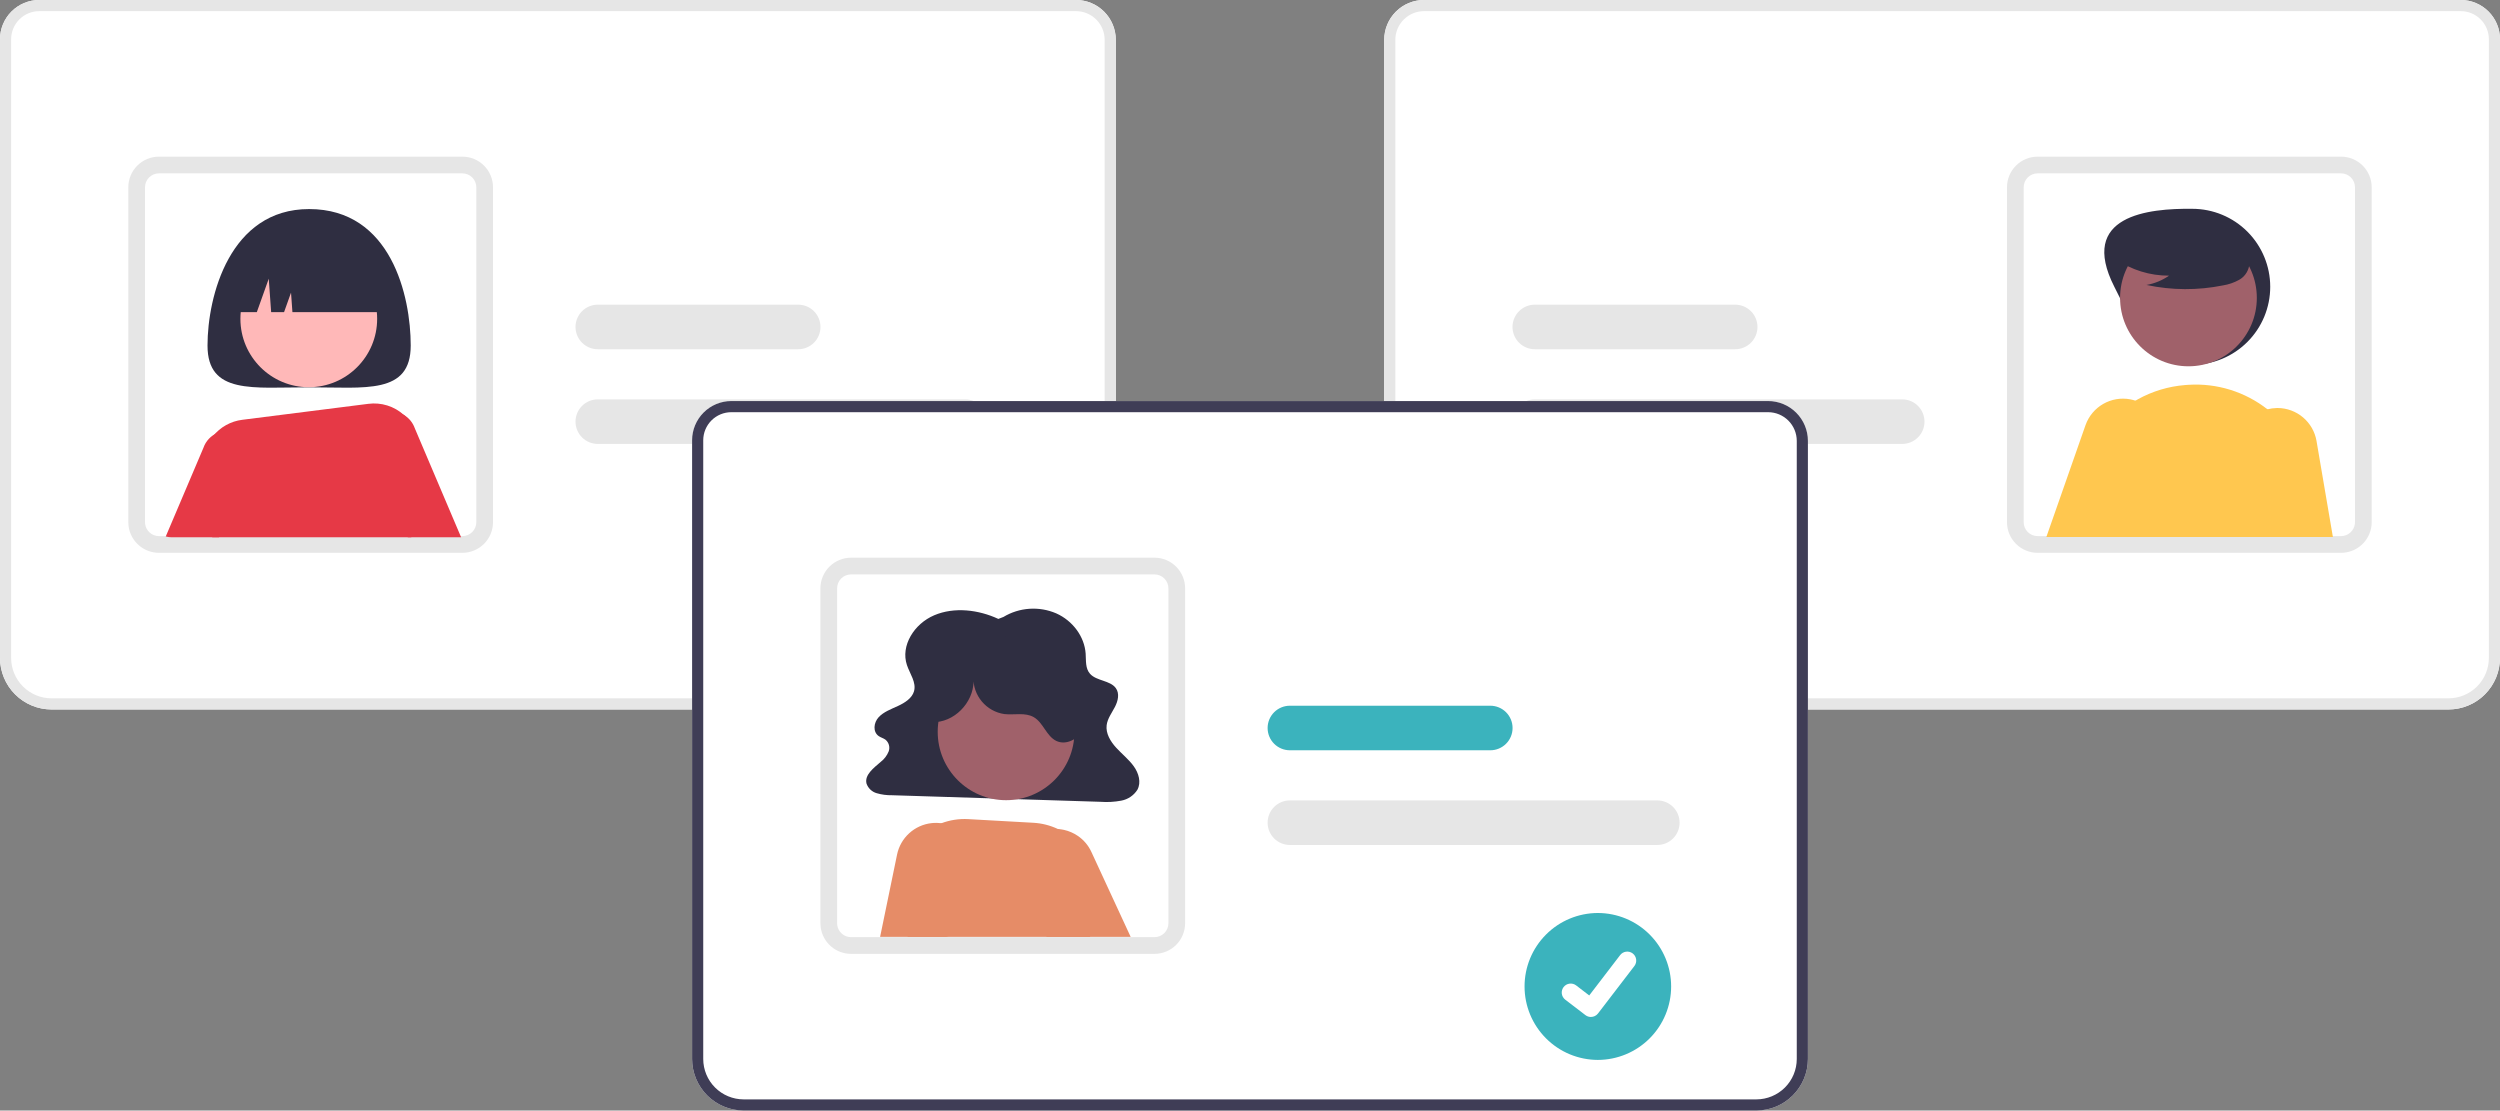 <svg width="466" height="207" viewBox="0 0 466 207" fill="none" xmlns="http://www.w3.org/2000/svg">
<rect x="0" y="0" width="466" height="207" fill="#808080" stroke="none"/>
<g clip-path="url(#clip0)">
<path d="M198.386 132.245H9.599C7.054 132.242 4.614 131.229 2.815 129.429C1.015 127.628 0.003 125.187 0 122.641V7.314C0.002 5.375 0.773 3.516 2.143 2.145C3.514 0.773 5.372 0.002 7.31 0H200.566C202.533 0.002 204.419 0.785 205.81 2.176C207.2 3.568 207.983 5.454 207.985 7.422V122.641C207.982 125.187 206.97 127.628 205.17 129.429C203.37 131.229 200.931 132.242 198.386 132.245Z" fill="white"/>
<path d="M198.386 132.245H9.599C7.054 132.242 4.614 131.229 2.815 129.429C1.015 127.628 0.003 125.187 0 122.641V7.314C0.002 5.375 0.773 3.516 2.143 2.145C3.514 0.773 5.372 0.002 7.31 0H200.566C202.533 0.002 204.419 0.785 205.81 2.176C207.2 3.568 207.983 5.454 207.985 7.422V122.641C207.982 125.187 206.97 127.628 205.17 129.429C203.37 131.229 200.931 132.242 198.386 132.245ZM7.31 2.077C5.922 2.078 4.592 2.63 3.61 3.612C2.629 4.594 2.077 5.925 2.075 7.314V122.641C2.078 124.637 2.871 126.55 4.282 127.961C5.692 129.372 7.604 130.166 9.599 130.168H198.386C200.38 130.166 202.293 129.372 203.703 127.961C205.114 126.55 205.907 124.637 205.909 122.641V7.422C205.908 6.005 205.344 4.646 204.343 3.644C203.341 2.642 201.983 2.078 200.566 2.077H7.31Z" fill="#E6E6E6"/>
<path d="M86.191 103.046H29.624C28.24 103.044 26.904 102.539 25.863 101.626C24.822 100.713 24.148 99.454 23.965 98.081C23.931 97.834 23.915 97.585 23.916 97.335V34.91C23.918 33.396 24.52 31.944 25.59 30.873C26.66 29.803 28.11 29.201 29.624 29.199H86.191C87.705 29.201 89.155 29.803 90.225 30.873C91.295 31.944 91.897 33.396 91.899 34.91V97.335C91.897 98.849 91.295 100.301 90.225 101.371C89.155 102.442 87.705 103.044 86.191 103.046ZM29.624 32.314C28.936 32.315 28.276 32.588 27.79 33.075C27.304 33.562 27.03 34.221 27.029 34.91V97.335C27.028 97.442 27.035 97.549 27.049 97.654C27.129 98.282 27.434 98.859 27.907 99.278C28.381 99.697 28.991 99.929 29.624 99.931H86.191C86.879 99.93 87.539 99.656 88.025 99.17C88.511 98.683 88.785 98.023 88.786 97.335V34.91C88.785 34.221 88.511 33.562 88.025 33.075C87.539 32.588 86.879 32.315 86.191 32.314H29.624Z" fill="#E6E6E6"/>
<path d="M179.918 82.748H111.426C110.325 82.748 109.27 82.31 108.491 81.531C107.713 80.752 107.275 79.696 107.275 78.595C107.275 77.493 107.713 76.437 108.491 75.658C109.27 74.879 110.325 74.442 111.426 74.442H179.918C181.019 74.442 182.075 74.879 182.853 75.658C183.631 76.437 184.069 77.493 184.069 78.595C184.069 79.696 183.631 80.752 182.853 81.531C182.075 82.31 181.019 82.748 179.918 82.748Z" fill="#E6E6E6"/>
<path d="M148.785 65.097H111.426C110.325 65.097 109.27 64.66 108.491 63.881C107.713 63.102 107.275 62.045 107.275 60.944C107.275 59.843 107.713 58.786 108.491 58.007C109.27 57.229 110.325 56.791 111.426 56.791H148.785C149.886 56.791 150.942 57.229 151.721 58.007C152.499 58.786 152.936 59.843 152.936 60.944C152.936 62.045 152.499 63.102 151.721 63.881C150.942 64.66 149.886 65.097 148.785 65.097Z" fill="#E6E6E6"/>
<path d="M76.558 64.407C76.558 73.581 68.079 72.194 57.62 72.194C47.16 72.194 38.681 73.581 38.681 64.407C38.681 55.232 42.822 38.969 57.62 38.969C72.926 38.969 76.558 55.232 76.558 64.407Z" fill="#2F2E41"/>
<path d="M77.325 79.848C76.96 78.793 76.232 77.902 75.271 77.335C75.085 77.221 74.891 77.122 74.689 77.039C73.847 76.689 72.92 76.591 72.022 76.759C71.125 76.927 70.296 77.353 69.636 77.984C68.977 78.616 68.516 79.426 68.309 80.316C68.103 81.205 68.16 82.136 68.473 82.994L76.018 100.151H85.954L77.325 79.848Z" fill="#E63946"/>
<path d="M44.403 80.782C43.806 80.494 43.156 80.335 42.494 80.316C41.832 80.297 41.173 80.418 40.561 80.671C39.949 80.925 39.398 81.305 38.943 81.786C38.488 82.268 38.14 82.84 37.922 83.466L30.896 100C31.256 100.101 31.628 100.151 32.002 100.151H40.817L46.774 86.612C47.171 85.519 47.148 84.317 46.71 83.24C46.272 82.163 45.45 81.287 44.403 80.782Z" fill="#E63946"/>
<path d="M57.557 72.178C64.595 72.178 70.301 66.47 70.301 59.428C70.301 52.386 64.595 46.678 57.557 46.678C50.518 46.678 44.812 52.386 44.812 59.428C44.812 66.47 50.518 72.178 57.557 72.178Z" fill="#FFB8B8"/>
<path d="M75.493 77.537C75.421 77.47 75.348 77.397 75.27 77.335C74.382 76.534 73.331 75.934 72.189 75.579C71.046 75.223 69.841 75.119 68.655 75.274L45.17 78.249C43.019 78.515 41.056 79.609 39.698 81.3C38.34 82.99 37.693 85.143 37.896 87.302C38.218 90.926 38.736 95.499 39.567 100.151H76.666L78.031 84.286C78.141 83.043 77.969 81.791 77.53 80.623C77.091 79.455 76.395 78.4 75.493 77.537Z" fill="#E63946"/>
<path d="M42.832 58.177H47.873L50.096 51.947L50.541 58.177H52.95L54.247 54.543L54.507 58.177H72.408C72.408 54.597 70.987 51.164 68.457 48.633C65.927 46.102 62.495 44.68 58.917 44.68H56.323C52.745 44.68 49.313 46.102 46.783 48.633C44.253 51.164 42.832 54.597 42.832 58.177Z" fill="#2F2E41"/>
<path d="M258.016 122.641V7.422C258.018 5.454 258.8 3.568 260.191 2.176C261.582 0.785 263.467 0.002 265.434 0H458.691C460.629 0.002 462.487 0.773 463.857 2.145C465.227 3.516 465.998 5.375 466 7.314V122.641C465.998 125.187 464.985 127.628 463.186 129.429C461.386 131.229 458.946 132.242 456.401 132.245H267.615C265.07 132.242 262.63 131.229 260.83 129.429C259.031 127.628 258.018 125.187 258.016 122.641Z" fill="white"/>
<path d="M258.016 122.641V7.422C258.018 5.454 258.8 3.568 260.191 2.176C261.582 0.785 263.467 0.002 265.434 0H458.691C460.629 0.002 462.487 0.773 463.857 2.145C465.227 3.516 465.998 5.375 466 7.314V122.641C465.998 125.187 464.985 127.628 463.186 129.429C461.386 131.229 458.946 132.242 456.401 132.245H267.615C265.07 132.242 262.63 131.229 260.83 129.429C259.031 127.628 258.018 125.187 258.016 122.641ZM265.434 2.077C264.017 2.078 262.659 2.642 261.658 3.644C260.656 4.646 260.093 6.005 260.091 7.422V122.641C260.093 124.637 260.887 126.55 262.297 127.961C263.708 129.372 265.62 130.166 267.615 130.168H456.401C458.396 130.166 460.308 129.372 461.719 127.961C463.129 126.55 463.923 124.637 463.925 122.641V7.314C463.923 5.925 463.371 4.594 462.39 3.612C461.409 2.63 460.078 2.078 458.691 2.077H265.434Z" fill="#E6E6E6"/>
<path d="M374.102 97.335V34.91C374.103 33.396 374.705 31.944 375.775 30.873C376.845 29.803 378.296 29.201 379.809 29.199H436.377C437.89 29.201 439.341 29.803 440.411 30.873C441.481 31.944 442.083 33.396 442.084 34.91V97.335C442.086 97.585 442.07 97.834 442.035 98.081C441.852 99.454 441.178 100.713 440.138 101.626C439.097 102.539 437.761 103.044 436.377 103.046H379.809C378.296 103.044 376.845 102.442 375.775 101.371C374.705 100.301 374.103 98.849 374.102 97.335ZM379.809 32.314C379.121 32.315 378.462 32.588 377.976 33.075C377.489 33.562 377.216 34.221 377.215 34.91V97.335C377.216 98.023 377.489 98.683 377.976 99.17C378.462 99.656 379.121 99.93 379.809 99.931H436.377C437.009 99.929 437.619 99.697 438.093 99.278C438.567 98.859 438.872 98.282 438.951 97.654C438.966 97.549 438.972 97.442 438.971 97.335V34.91C438.97 34.221 438.697 33.562 438.211 33.075C437.724 32.588 437.065 32.315 436.377 32.314H379.809Z" fill="#E6E6E6"/>
<path d="M281.931 78.595C281.932 77.493 282.37 76.438 283.148 75.659C283.926 74.881 284.981 74.443 286.082 74.442H354.573C355.674 74.442 356.73 74.879 357.508 75.658C358.287 76.437 358.724 77.493 358.724 78.595C358.724 79.696 358.287 80.752 357.508 81.531C356.73 82.31 355.674 82.748 354.573 82.748H286.082C284.981 82.746 283.926 82.308 283.148 81.53C282.37 80.751 281.932 79.696 281.931 78.595Z" fill="#E6E6E6"/>
<path d="M281.931 60.944C281.932 59.843 282.37 58.787 283.148 58.009C283.926 57.23 284.981 56.792 286.082 56.791H323.441C324.542 56.791 325.597 57.229 326.376 58.007C327.154 58.786 327.592 59.843 327.592 60.944C327.592 62.045 327.154 63.102 326.376 63.881C325.597 64.66 324.542 65.097 323.441 65.097H286.082C284.981 65.096 283.926 64.658 283.148 63.879C282.37 63.101 281.932 62.045 281.931 60.944Z" fill="#E6E6E6"/>
<path d="M394.113 53.458C397.751 60.614 400.618 67.994 408.642 67.994C412.495 67.994 416.19 66.462 418.915 63.736C421.639 61.01 423.17 57.313 423.17 53.458C423.17 49.603 421.639 45.906 418.915 43.18C416.19 40.454 412.495 38.922 408.642 38.922C400.487 38.82 387.342 40.139 394.113 53.458Z" fill="#2F2E41"/>
<path d="M407.927 68.277C414.965 68.277 420.671 62.568 420.671 55.527C420.671 48.485 414.965 42.776 407.927 42.776C400.888 42.776 395.183 48.485 395.183 55.527C395.183 62.568 400.888 68.277 407.927 68.277Z" fill="#A0616A"/>
<path d="M425.326 78.768C424.504 77.873 423.61 77.046 422.654 76.297C418.47 73.017 413.227 71.391 407.923 71.728C407.71 71.739 407.497 71.754 407.284 71.775C404.213 72.021 401.228 72.918 398.53 74.408C395.832 75.897 393.481 77.945 391.635 80.414C389.761 82.92 388.443 85.799 387.77 88.856C387.097 91.913 387.085 95.079 387.733 98.142C387.874 98.791 387.998 99.445 388.117 100.099H430.364L430.852 96.829C431.339 93.596 431.096 90.296 430.14 87.17C429.183 84.044 427.538 81.173 425.326 78.768Z" fill="#FFC74F"/>
<path d="M431.796 82.179C431.498 80.473 430.611 78.925 429.291 77.806C427.97 76.687 426.298 76.066 424.568 76.053C424.5 76.053 424.428 76.058 424.36 76.058C423.784 76.071 423.211 76.151 422.653 76.297C421.715 76.546 420.836 76.978 420.066 77.569C419.296 78.159 418.649 78.895 418.164 79.736C417.679 80.577 417.365 81.505 417.24 82.468C417.114 83.43 417.18 84.408 417.433 85.345L421.423 100.099H434.852L431.796 82.179Z" fill="#FFC74F"/>
<path d="M402.246 78.311C401.74 77.317 401.014 76.45 400.124 75.778C399.494 75.301 398.789 74.933 398.038 74.688C397.731 74.582 397.417 74.499 397.099 74.438C395.363 74.11 393.568 74.413 392.036 75.292C390.504 76.172 389.337 77.57 388.745 79.235L381.439 100.099H395.304L402.376 84.753C402.847 83.741 403.081 82.634 403.058 81.517C403.036 80.4 402.758 79.304 402.246 78.311Z" fill="#FFC74F"/>
<path d="M394.403 48.321C397.316 50.329 400.772 51.398 404.309 51.383C403.047 52.259 401.611 52.85 400.099 53.116C404.802 54.126 409.662 54.153 414.375 53.197C415.423 53.028 416.434 52.681 417.364 52.169C417.827 51.911 418.231 51.557 418.549 51.132C418.867 50.706 419.091 50.219 419.209 49.701C419.522 47.911 418.128 46.285 416.679 45.188C414.46 43.536 411.902 42.397 409.19 41.855C406.478 41.312 403.679 41.38 400.996 42.053C399.244 42.506 397.489 43.272 396.351 44.679C395.213 46.087 394.876 48.257 395.96 49.706L394.403 48.321Z" fill="#2F2E41"/>
<path d="M327.393 207H138.607C136.062 206.997 133.622 205.984 131.822 204.184C130.023 202.383 129.011 199.942 129.008 197.396V82.069C129.01 80.13 129.781 78.271 131.151 76.9C132.522 75.529 134.38 74.757 136.318 74.755H329.574C331.541 74.757 333.427 75.54 334.817 76.931C336.208 78.323 336.99 80.21 336.993 82.177V197.396C336.99 199.942 335.977 202.383 334.178 204.184C332.378 205.984 329.938 206.997 327.393 207Z" fill="white"/>
<path d="M327.393 207H138.607C136.062 206.997 133.622 205.984 131.822 204.184C130.023 202.383 129.011 199.942 129.008 197.396V82.069C129.01 80.13 129.781 78.271 131.151 76.9C132.522 75.529 134.38 74.757 136.318 74.755H329.574C331.541 74.757 333.427 75.54 334.817 76.931C336.208 78.323 336.99 80.21 336.993 82.177V197.396C336.99 199.942 335.977 202.383 334.178 204.184C332.378 205.984 329.938 206.997 327.393 207ZM136.318 76.832C134.93 76.833 133.599 77.386 132.618 78.367C131.637 79.349 131.085 80.68 131.083 82.069V197.396C131.086 199.392 131.879 201.305 133.289 202.716C134.7 204.127 136.612 204.921 138.607 204.924H327.393C329.388 204.921 331.3 204.127 332.711 202.716C334.121 201.305 334.915 199.392 334.917 197.396V82.177C334.915 80.76 334.352 79.401 333.35 78.399C332.349 77.397 330.991 76.833 329.574 76.832H136.318Z" fill="#3F3D56"/>
<path d="M215.199 177.801H158.632C157.248 177.799 155.911 177.294 154.871 176.382C153.83 175.469 153.156 174.209 152.973 172.836C152.939 172.589 152.922 172.34 152.924 172.09V109.665C152.926 108.151 153.528 106.699 154.598 105.629C155.668 104.558 157.118 103.956 158.632 103.954H215.199C216.712 103.956 218.163 104.558 219.233 105.629C220.303 106.699 220.905 108.151 220.907 109.665V172.09C220.905 173.604 220.303 175.056 219.233 176.126C218.163 177.197 216.712 177.799 215.199 177.801ZM158.632 107.069C157.944 107.07 157.284 107.344 156.798 107.83C156.312 108.317 156.038 108.977 156.037 109.665V172.09C156.036 172.197 156.043 172.304 156.057 172.41C156.136 173.037 156.442 173.614 156.915 174.033C157.389 174.452 157.999 174.684 158.632 174.686H215.199C215.887 174.685 216.546 174.411 217.033 173.925C217.519 173.438 217.793 172.779 217.794 172.09V109.665C217.793 108.977 217.519 108.317 217.033 107.83C216.546 107.344 215.887 107.07 215.199 107.069H158.632Z" fill="#E6E6E6"/>
<path d="M186.093 115.367C182.411 113.653 177.89 113.091 174.143 114.684C170.396 116.276 167.841 120.358 169.053 123.971C169.602 125.609 170.853 127.22 170.366 128.874C169.991 130.148 168.682 130.988 167.396 131.586C166.111 132.184 164.705 132.687 163.776 133.695C162.846 134.703 162.652 136.438 163.813 137.22C164.196 137.478 164.674 137.6 165.045 137.871C165.361 138.129 165.589 138.478 165.698 138.871C165.806 139.264 165.789 139.681 165.649 140.063C165.34 140.834 164.829 141.506 164.17 142.01C162.852 143.148 161.11 144.45 161.519 146.064C161.671 146.496 161.924 146.884 162.258 147.197C162.592 147.509 162.997 147.737 163.437 147.859C164.352 148.123 165.301 148.249 166.253 148.231L205.151 149.457C206.435 149.554 207.726 149.481 208.992 149.243C209.607 149.13 210.192 148.892 210.711 148.543C211.23 148.195 211.671 147.743 212.008 147.215C212.753 145.836 212.264 144.137 211.344 142.848C210.424 141.56 209.122 140.544 208.046 139.361C206.97 138.179 206.09 136.702 206.28 135.173C206.432 133.95 207.238 132.892 207.817 131.78C208.396 130.668 208.733 129.278 207.983 128.256C206.926 126.814 204.389 126.944 203.187 125.601C202.28 124.588 202.455 123.128 202.365 121.821C202.148 118.677 199.972 115.708 196.875 114.329C195.3 113.653 193.587 113.361 191.877 113.477C190.167 113.594 188.51 114.115 187.041 114.999L186.093 115.367Z" fill="#2F2E41"/>
<path d="M187.532 149.156C194.571 149.156 200.276 143.447 200.276 136.405C200.276 129.363 194.571 123.655 187.532 123.655C180.494 123.655 174.788 129.363 174.788 136.405C174.788 143.447 180.494 149.156 187.532 149.156Z" fill="#A0616A"/>
<path d="M204.264 165.622C204.252 163.387 203.633 161.197 202.474 159.287C201.316 157.376 199.66 155.816 197.685 154.772C197.524 154.684 197.358 154.606 197.192 154.528C195.758 153.848 194.205 153.453 192.621 153.365L180.49 152.685C178.776 152.587 177.061 152.851 175.456 153.459C175.066 153.604 174.683 153.771 174.31 153.957C173.137 154.535 172.065 155.297 171.134 156.215C169.908 157.426 168.949 158.88 168.318 160.484C167.687 162.088 167.399 163.806 167.471 165.528L167.689 170.673L169.214 174.634H203.133C203.554 174.124 203.919 173.571 204.223 172.983C204.798 171.843 205.101 170.585 205.108 169.307C205.115 168.03 204.826 166.769 204.264 165.622Z" fill="#E68C67"/>
<path d="M203.434 158.8C202.881 157.599 202.013 156.569 200.923 155.821C200.136 155.281 199.254 154.897 198.323 154.689C197.951 154.607 197.573 154.553 197.192 154.528C196.443 154.477 195.69 154.542 194.961 154.72C193.872 154.991 192.859 155.506 191.998 156.227C191.137 156.947 190.451 157.854 189.991 158.878C189.532 159.903 189.311 161.019 189.346 162.141C189.381 163.263 189.671 164.363 190.193 165.357L194.857 174.193L195.091 174.634H210.756L203.434 158.8Z" fill="#E68C67"/>
<path d="M177.797 154.196C177.063 153.822 176.272 153.573 175.457 153.459C174.85 153.372 174.234 153.363 173.625 153.433C172.075 153.608 170.62 154.27 169.468 155.322C168.316 156.375 167.526 157.765 167.212 159.294L164.052 174.634H176.411L178.72 173.689L181.595 162.652C182.013 161.021 181.865 159.296 181.175 157.759C180.485 156.223 179.294 154.966 177.797 154.196Z" fill="#E68C67"/>
<path d="M174.495 134.592C178.519 134.269 181.861 130.247 181.442 126.229C181.395 127.885 181.958 129.501 183.024 130.768C184.09 132.036 185.584 132.868 187.223 133.105C189.069 133.309 191.093 132.75 192.7 133.682C194.48 134.714 195.049 137.22 196.903 138.111C198.695 138.972 200.97 137.798 201.855 136.017C202.74 134.237 202.523 132.098 201.937 130.198C201.1 127.488 199.577 125.042 197.515 123.095C195.454 121.149 192.924 119.77 190.171 119.092C187.419 118.414 184.539 118.46 181.809 119.226C179.08 119.992 176.596 121.451 174.597 123.462C172.905 125.165 171.561 127.336 171.343 129.727C171.125 132.119 172.234 134.714 174.381 135.788L174.495 134.592Z" fill="#2F2E41"/>
<path d="M308.926 157.503H240.434C239.333 157.503 238.277 157.065 237.499 156.286C236.721 155.507 236.283 154.451 236.283 153.35C236.283 152.248 236.721 151.192 237.499 150.413C238.277 149.634 239.333 149.197 240.434 149.197H308.926C310.026 149.197 311.082 149.634 311.861 150.413C312.639 151.192 313.077 152.248 313.077 153.35C313.077 154.451 312.639 155.507 311.861 156.286C311.082 157.065 310.026 157.503 308.926 157.503Z" fill="#E6E6E6"/>
<path d="M277.793 139.852H240.434C239.333 139.852 238.277 139.415 237.499 138.636C236.721 137.857 236.283 136.801 236.283 135.699C236.283 134.598 236.721 133.541 237.499 132.762C238.277 131.984 239.333 131.546 240.434 131.546H277.793C278.894 131.546 279.95 131.984 280.728 132.762C281.507 133.541 281.944 134.598 281.944 135.699C281.944 136.801 281.507 137.857 280.728 138.636C279.95 139.415 278.894 139.852 277.793 139.852Z" fill="#3BB3BD"/>
<path d="M297.838 170.182C294.213 170.189 290.738 171.634 288.177 174.202C285.615 176.769 284.177 180.248 284.177 183.875C284.177 187.503 285.615 190.982 288.177 193.549C290.738 196.117 294.213 197.562 297.838 197.569H297.838C301.464 197.562 304.939 196.117 307.5 193.549C310.061 190.982 311.5 187.503 311.5 183.876C311.5 180.248 310.061 176.769 307.5 174.202C304.939 171.634 301.464 170.189 297.838 170.182Z" fill="#3BB3BD"/>
<path d="M296.541 189.563C296.18 189.563 295.83 189.447 295.541 189.23L295.523 189.217L291.76 186.336C291.408 186.066 291.178 185.667 291.121 185.228C291.063 184.788 291.182 184.343 291.452 183.991C291.721 183.64 292.12 183.409 292.559 183.351C292.998 183.292 293.443 183.411 293.795 183.68L296.233 185.551L301.994 178.031C302.127 177.857 302.294 177.71 302.484 177.6C302.674 177.491 302.884 177.419 303.102 177.39C303.319 177.362 303.541 177.376 303.753 177.433C303.965 177.49 304.164 177.588 304.338 177.721L304.338 177.722L304.303 177.771L304.339 177.722C304.691 177.992 304.921 178.391 304.979 178.831C305.037 179.27 304.918 179.715 304.649 180.067L297.873 188.908C297.716 189.112 297.514 189.277 297.283 189.39C297.053 189.503 296.799 189.561 296.542 189.561L296.541 189.563Z" fill="white"/>
</g>
<defs>
<clipPath id="clip0">
<rect width="466" height="207" fill="white"/>
</clipPath>
</defs>
</svg>
